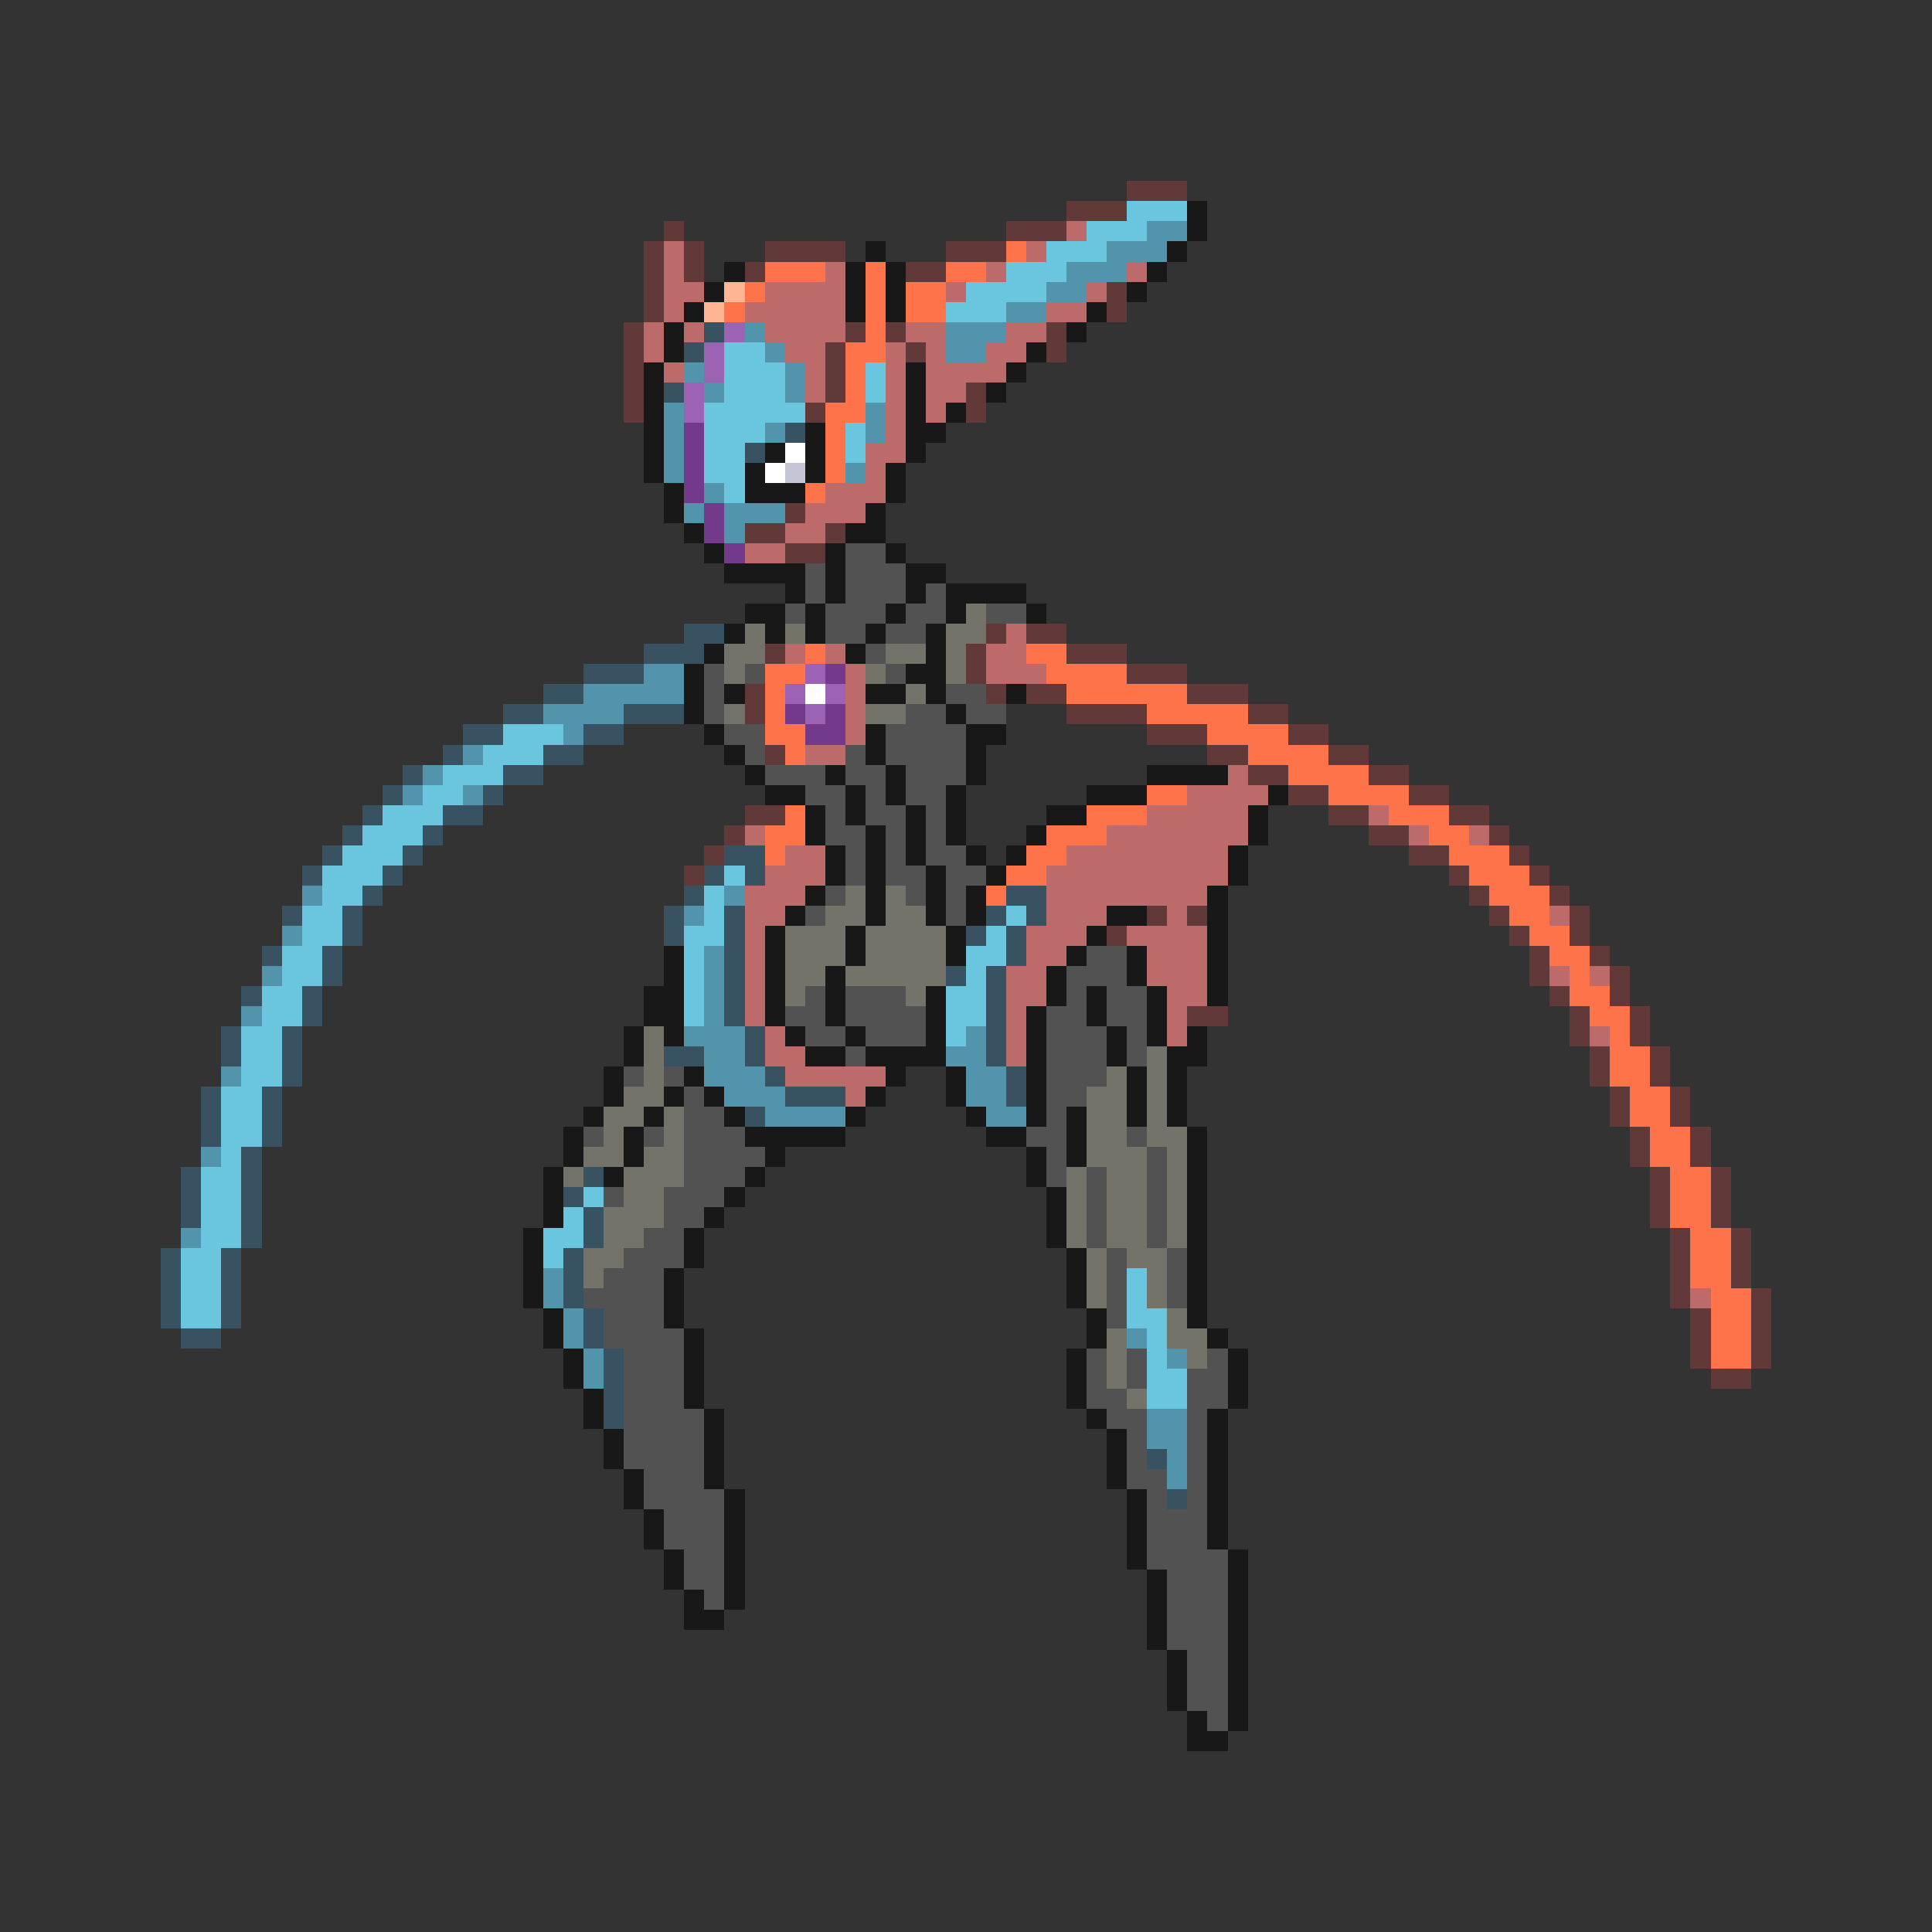 <svg xmlns="http://www.w3.org/2000/svg" viewBox="0 -0.5 96 96" shape-rendering="crispEdges">
<rect x="0" y="-0.5" width="96" height="96" fill="#333333" stroke="none"/>
<path stroke="#623939" d="M56 9h3M53 10h3M33 11h1M50 11h3M32 12h1M34 12h1M38 12h4M47 12h3M32 13h1M34 13h1M37 13h1M45 13h2M32 14h1M55 14h1M32 15h1M55 15h1M31 16h1M42 16h1M44 16h1M52 16h1M31 17h1M41 17h1M45 17h1M52 17h1M31 18h1M41 18h1M31 19h1M41 19h1M48 19h1M31 20h1M40 20h1M48 20h1M39 25h1M37 26h2M41 26h1M39 27h2M49 31h1M51 31h2M38 32h1M48 32h1M53 32h3M48 33h1M56 33h3M37 34h1M49 34h1M51 34h2M59 34h3M37 35h1M53 35h4M62 35h2M57 36h3M64 36h2M38 37h1M60 37h2M66 37h2M62 38h2M68 38h2M64 39h2M70 39h2M37 40h2M66 40h2M72 40h2M36 41h1M68 41h2M74 41h1M35 42h1M70 42h2M75 42h1M34 43h1M72 43h1M76 43h1M73 44h1M77 44h1M57 45h1M59 45h1M74 45h1M78 45h1M55 46h1M75 46h1M78 46h1M76 47h1M79 47h1M76 48h1M80 48h1M77 49h1M80 49h1M59 50h2M78 50h1M81 50h1M78 51h1M81 51h1M79 52h1M82 52h1M79 53h1M82 53h1M80 54h1M83 54h1M80 55h1M83 55h1M81 56h1M84 56h1M81 57h1M84 57h1M82 58h1M85 58h1M82 59h1M85 59h1M82 60h1M85 60h1M83 61h1M86 61h1M83 62h1M86 62h1M83 63h1M86 63h1M83 64h1M87 64h1M84 65h1M87 65h1M84 66h1M87 66h1M84 67h1M87 67h1M85 68h2" />
<path stroke="#6ac5de" d="M56 10h3M54 11h3M52 12h3M50 13h3M48 14h4M47 15h3M36 17h2M36 18h3M43 18h1M36 19h3M43 19h1M35 20h5M35 21h3M42 21h1M35 22h2M42 22h1M35 23h2M36 24h1M25 36h3M24 37h3M22 38h3M21 39h2M19 40h3M18 41h3M17 42h3M16 43h3M36 43h1M16 44h2M35 44h1M15 45h2M35 45h1M50 45h1M15 46h2M34 46h2M49 46h1M14 47h2M34 47h1M48 47h2M14 48h2M34 48h1M48 48h1M13 49h2M34 49h1M47 49h2M13 50h2M34 50h1M47 50h2M12 51h2M47 51h1M12 52h2M12 53h2M11 54h2M11 55h2M11 56h2M11 57h1M10 58h2M10 59h2M29 59h1M10 60h2M28 60h1M10 61h2M27 61h2M9 62h2M27 62h1M9 63h2M56 63h1M9 64h2M56 64h1M9 65h2M56 65h2M57 66h1M57 67h1M57 68h2M57 69h2" />
<path stroke="#181818" d="M59 10h1M59 11h1M43 12h1M58 12h1M36 13h1M42 13h1M44 13h1M57 13h1M35 14h1M42 14h1M44 14h1M56 14h1M34 15h1M42 15h1M44 15h1M54 15h1M33 16h1M53 16h1M33 17h1M51 17h1M32 18h1M45 18h1M50 18h1M32 19h1M45 19h1M49 19h1M32 20h1M45 20h1M47 20h1M32 21h1M40 21h1M45 21h2M32 22h1M38 22h1M40 22h1M45 22h1M32 23h1M37 23h1M40 23h1M44 23h1M33 24h1M37 24h3M44 24h1M33 25h1M43 25h1M34 26h1M42 26h2M35 27h1M41 27h1M44 27h1M36 28h4M41 28h1M45 28h2M39 29h1M41 29h1M45 29h1M47 29h4M37 30h2M40 30h1M44 30h1M47 30h1M51 30h1M36 31h1M38 31h1M40 31h1M43 31h1M46 31h1M35 32h1M42 32h1M46 32h1M34 33h1M45 33h2M34 34h1M36 34h1M43 34h2M46 34h1M50 34h1M34 35h1M47 35h1M35 36h1M43 36h1M48 36h2M36 37h1M43 37h1M48 37h1M37 38h1M41 38h1M44 38h1M48 38h1M57 38h4M38 39h2M42 39h1M44 39h1M47 39h1M54 39h3M63 39h1M40 40h1M42 40h1M45 40h1M47 40h1M52 40h2M62 40h1M40 41h1M43 41h1M45 41h1M47 41h1M51 41h1M62 41h1M41 42h1M43 42h1M45 42h1M48 42h1M50 42h1M61 42h1M41 43h1M43 43h1M46 43h1M49 43h1M61 43h1M40 44h1M43 44h1M46 44h1M48 44h1M60 44h1M39 45h1M43 45h1M46 45h1M48 45h1M55 45h2M60 45h1M38 46h1M42 46h1M47 46h1M54 46h1M60 46h1M33 47h1M38 47h1M42 47h1M47 47h1M53 47h1M56 47h1M60 47h1M33 48h1M38 48h1M41 48h1M52 48h1M56 48h1M60 48h1M32 49h2M38 49h1M41 49h1M46 49h1M52 49h1M54 49h1M57 49h1M60 49h1M32 50h2M38 50h1M41 50h1M46 50h1M51 50h1M54 50h1M57 50h1M31 51h1M33 51h1M39 51h1M42 51h1M46 51h1M51 51h1M55 51h1M57 51h1M59 51h1M31 52h1M40 52h2M43 52h4M51 52h1M55 52h1M58 52h2M30 53h1M34 53h1M44 53h1M47 53h1M51 53h1M56 53h1M58 53h1M30 54h1M33 54h1M35 54h1M43 54h1M47 54h1M51 54h1M56 54h1M58 54h1M29 55h1M32 55h1M36 55h1M42 55h1M48 55h1M51 55h1M53 55h1M56 55h1M58 55h1M28 56h1M31 56h1M37 56h5M49 56h2M53 56h1M59 56h1M28 57h1M31 57h1M38 57h1M51 57h1M53 57h1M59 57h1M27 58h1M30 58h1M37 58h1M51 58h1M59 58h1M27 59h1M36 59h1M52 59h1M59 59h1M27 60h1M35 60h1M52 60h1M59 60h1M26 61h1M34 61h1M52 61h1M59 61h1M26 62h1M34 62h1M53 62h1M59 62h1M26 63h1M33 63h1M53 63h1M59 63h1M26 64h1M33 64h1M53 64h1M59 64h1M27 65h1M33 65h1M54 65h1M59 65h1M27 66h1M34 66h1M54 66h1M60 66h1M28 67h1M34 67h1M53 67h1M61 67h1M28 68h1M34 68h1M53 68h1M61 68h1M29 69h1M34 69h1M53 69h1M61 69h1M29 70h1M35 70h1M54 70h1M60 70h1M30 71h1M35 71h1M55 71h1M60 71h1M30 72h1M35 72h1M55 72h1M60 72h1M31 73h1M35 73h1M55 73h1M60 73h1M31 74h1M36 74h1M56 74h1M60 74h1M32 75h1M36 75h1M56 75h1M60 75h1M32 76h1M36 76h1M56 76h1M60 76h1M33 77h1M36 77h1M56 77h1M61 77h1M33 78h1M36 78h1M57 78h1M61 78h1M34 79h1M36 79h1M57 79h1M61 79h1M34 80h2M57 80h1M61 80h1M57 81h1M61 81h1M58 82h1M61 82h1M58 83h1M61 83h1M58 84h1M61 84h1M59 85h1M61 85h1M59 86h2" />
<path stroke="#bd6a6a" d="M53 11h1M33 12h1M51 12h1M33 13h1M41 13h1M49 13h1M56 13h1M33 14h2M38 14h4M47 14h1M54 14h1M33 15h1M37 15h5M52 15h2M32 16h1M34 16h1M38 16h4M45 16h2M50 16h2M32 17h1M39 17h2M44 17h1M46 17h1M49 17h2M33 18h1M40 18h1M44 18h1M46 18h4M40 19h1M44 19h1M46 19h2M44 20h1M46 20h1M44 21h1M43 22h2M43 23h1M41 24h3M40 25h3M39 26h2M37 27h2M50 31h1M39 32h1M41 32h1M49 32h2M42 33h1M49 33h3M42 34h1M42 35h1M42 36h1M40 37h2M61 38h1M59 39h4M57 40h5M68 40h1M37 41h1M55 41h7M70 41h1M73 41h1M39 42h2M53 42h8M38 43h3M52 43h9M37 44h3M52 44h8M37 45h2M52 45h3M58 45h1M77 45h1M37 46h1M51 46h3M56 46h4M37 47h1M51 47h2M57 47h3M37 48h1M50 48h2M57 48h3M77 48h1M79 48h1M37 49h1M50 49h2M58 49h2M37 50h1M50 50h1M58 50h1M38 51h1M50 51h1M58 51h1M79 51h1M38 52h2M50 52h1M39 53h5M42 54h1M84 64h1" />
<path stroke="#5294ac" d="M57 11h2M55 12h3M53 13h3M52 14h2M50 15h2M37 16h1M47 16h3M38 17h1M47 17h2M34 18h1M39 18h1M35 19h1M39 19h1M33 20h1M43 20h1M33 21h1M38 21h1M43 21h1M33 22h1M33 23h1M42 23h1M35 24h1M34 25h1M36 25h3M36 26h1M32 33h2M29 34h5M27 35h4M28 36h1M23 37h1M21 38h1M20 39h1M23 39h1M15 44h1M36 44h1M34 45h1M14 46h1M35 47h1M13 48h1M35 48h1M35 49h1M12 50h1M35 50h1M34 51h3M48 51h1M35 52h2M47 52h2M11 53h1M35 53h3M48 53h2M36 54h3M48 54h2M38 55h4M49 55h2M10 57h1M9 61h1M27 63h1M27 64h1M28 65h1M28 66h1M56 66h1M29 67h1M58 67h1M29 68h1M57 70h2M57 71h2M58 72h1M58 73h1" />
<path stroke="#ff734a" d="M50 12h1M38 13h3M43 13h1M47 13h2M37 14h1M43 14h1M45 14h2M36 15h1M43 15h1M45 15h2M43 16h1M42 17h2M42 18h1M42 19h1M41 20h2M41 21h1M41 22h1M41 23h1M40 24h1M40 32h1M51 32h2M38 33h2M52 33h4M38 34h1M53 34h6M38 35h1M57 35h5M38 36h2M60 36h4M39 37h1M62 37h4M64 38h4M57 39h2M66 39h4M39 40h1M54 40h3M69 40h3M38 41h2M52 41h3M71 41h2M38 42h1M51 42h2M72 42h3M50 43h2M73 43h3M49 44h1M74 44h3M75 45h2M76 46h2M77 47h2M78 48h1M78 49h2M79 50h2M80 51h1M80 52h2M80 53h2M81 54h2M81 55h2M82 56h2M82 57h2M83 58h2M83 59h2M83 60h2M84 61h2M84 62h2M84 63h2M85 64h2M85 65h2M85 66h2M85 67h2" />
<path stroke="#ffb494" d="M36 14h1M35 15h1" />
<path stroke="#395262" d="M35 16h1M34 17h1M33 19h1M39 21h1M37 22h1M34 31h2M32 32h3M29 33h3M27 34h2M25 35h2M31 35h3M23 36h2M29 36h2M22 37h1M27 37h2M20 38h1M25 38h2M19 39h1M24 39h1M18 40h1M22 40h2M17 41h1M21 41h1M16 42h1M20 42h1M36 42h2M15 43h1M19 43h1M35 43h1M37 43h1M18 44h1M34 44h1M50 44h2M14 45h1M17 45h1M33 45h1M36 45h1M49 45h1M51 45h1M17 46h1M33 46h1M36 46h1M48 46h1M50 46h1M13 47h1M16 47h1M36 47h1M50 47h1M16 48h1M36 48h1M47 48h1M49 48h1M12 49h1M15 49h1M36 49h1M49 49h1M15 50h1M36 50h1M49 50h1M11 51h1M14 51h1M37 51h1M49 51h1M11 52h1M14 52h1M33 52h2M37 52h1M49 52h1M14 53h1M38 53h1M50 53h1M10 54h1M13 54h1M39 54h3M50 54h1M10 55h1M13 55h1M37 55h1M10 56h1M13 56h1M12 57h1M9 58h1M12 58h1M29 58h1M9 59h1M12 59h1M28 59h1M9 60h1M12 60h1M29 60h1M12 61h1M29 61h1M8 62h1M11 62h1M28 62h1M8 63h1M11 63h1M28 63h1M8 64h1M11 64h1M28 64h1M8 65h1M11 65h1M29 65h1M9 66h2M29 66h1M30 67h1M30 68h1M30 69h1M30 70h1M57 72h1M58 74h1" />
<path stroke="#9c62b4" d="M36 16h1M35 17h1M35 18h1M34 19h1M34 20h1M40 33h1M39 34h1M41 34h1M40 35h1" />
<path stroke="#73398b" d="M34 21h1M34 22h1M34 23h1M34 24h1M35 25h1M35 26h1M36 27h1M41 33h1M39 35h1M41 35h1M40 36h2" />
<path stroke="#ffffff" d="M39 22h1M38 23h1M40 34h1" />
<path stroke="#c5c5d5" d="M39 23h1" />
<path stroke="#525252" d="M42 27h2M40 28h1M42 28h3M40 29h1M42 29h3M46 29h1M39 30h1M41 30h3M45 30h2M49 30h2M41 31h2M44 31h2M43 32h1M35 33h1M37 33h1M44 33h1M35 34h1M47 34h2M35 35h1M45 35h2M48 35h2M36 36h2M44 36h4M37 37h1M42 37h1M44 37h4M38 38h3M42 38h2M45 38h3M40 39h2M43 39h1M45 39h2M41 40h1M43 40h2M46 40h1M41 41h2M44 41h1M46 41h1M42 42h1M44 42h1M46 42h2M42 43h1M44 43h2M47 43h2M41 44h1M45 44h1M47 44h1M40 45h1M47 45h1M54 47h2M53 48h3M40 49h1M42 49h3M53 49h1M55 49h2M39 50h2M42 50h4M52 50h2M55 50h2M40 51h2M43 51h3M52 51h3M56 51h1M42 52h1M52 52h3M56 52h1M31 53h1M33 53h1M52 53h3M34 54h1M52 54h2M34 55h2M52 55h1M29 56h1M32 56h1M34 56h3M51 56h2M56 56h1M34 57h4M52 57h1M57 57h1M34 58h3M52 58h1M54 58h1M57 58h1M30 59h1M33 59h3M54 59h1M57 59h1M33 60h2M54 60h1M57 60h1M32 61h2M54 61h1M57 61h1M31 62h3M55 62h1M58 62h1M30 63h3M55 63h1M58 63h1M29 64h4M55 64h1M58 64h1M30 65h3M55 65h1M30 66h4M31 67h3M54 67h1M56 67h1M60 67h1M31 68h3M54 68h1M56 68h1M59 68h2M31 69h3M54 69h2M59 69h2M31 70h4M55 70h2M59 70h1M31 71h4M56 71h1M59 71h1M31 72h4M56 72h1M59 72h1M32 73h3M56 73h2M59 73h1M32 74h4M57 74h1M59 74h1M33 75h3M57 75h3M33 76h3M57 76h3M34 77h2M57 77h4M34 78h2M58 78h3M35 79h1M58 79h3M58 80h3M58 81h3M59 82h2M59 83h2M59 84h2M60 85h1" />
<path stroke="#73736a" d="M48 30h1M37 31h1M39 31h1M47 31h2M36 32h2M44 32h2M47 32h1M36 33h1M43 33h1M47 33h1M45 34h1M36 35h1M43 35h2M42 44h1M44 44h1M41 45h2M44 45h2M39 46h3M43 46h4M39 47h3M43 47h4M39 48h2M42 48h5M39 49h1M45 49h1M32 51h1M32 52h1M57 52h1M32 53h1M55 53h1M57 53h1M31 54h2M54 54h2M57 54h1M30 55h2M33 55h1M54 55h2M57 55h1M30 56h1M33 56h1M54 56h2M57 56h2M29 57h2M32 57h2M54 57h3M58 57h1M28 58h1M31 58h3M53 58h1M55 58h2M58 58h1M31 59h2M53 59h1M55 59h2M58 59h1M30 60h3M53 60h1M55 60h2M58 60h1M30 61h2M53 61h1M55 61h2M58 61h1M29 62h2M54 62h1M56 62h2M29 63h1M54 63h1M57 63h1M54 64h1M57 64h1M58 65h1M55 66h1M58 66h2M55 67h1M59 67h1M55 68h1M56 69h1" />
</svg>